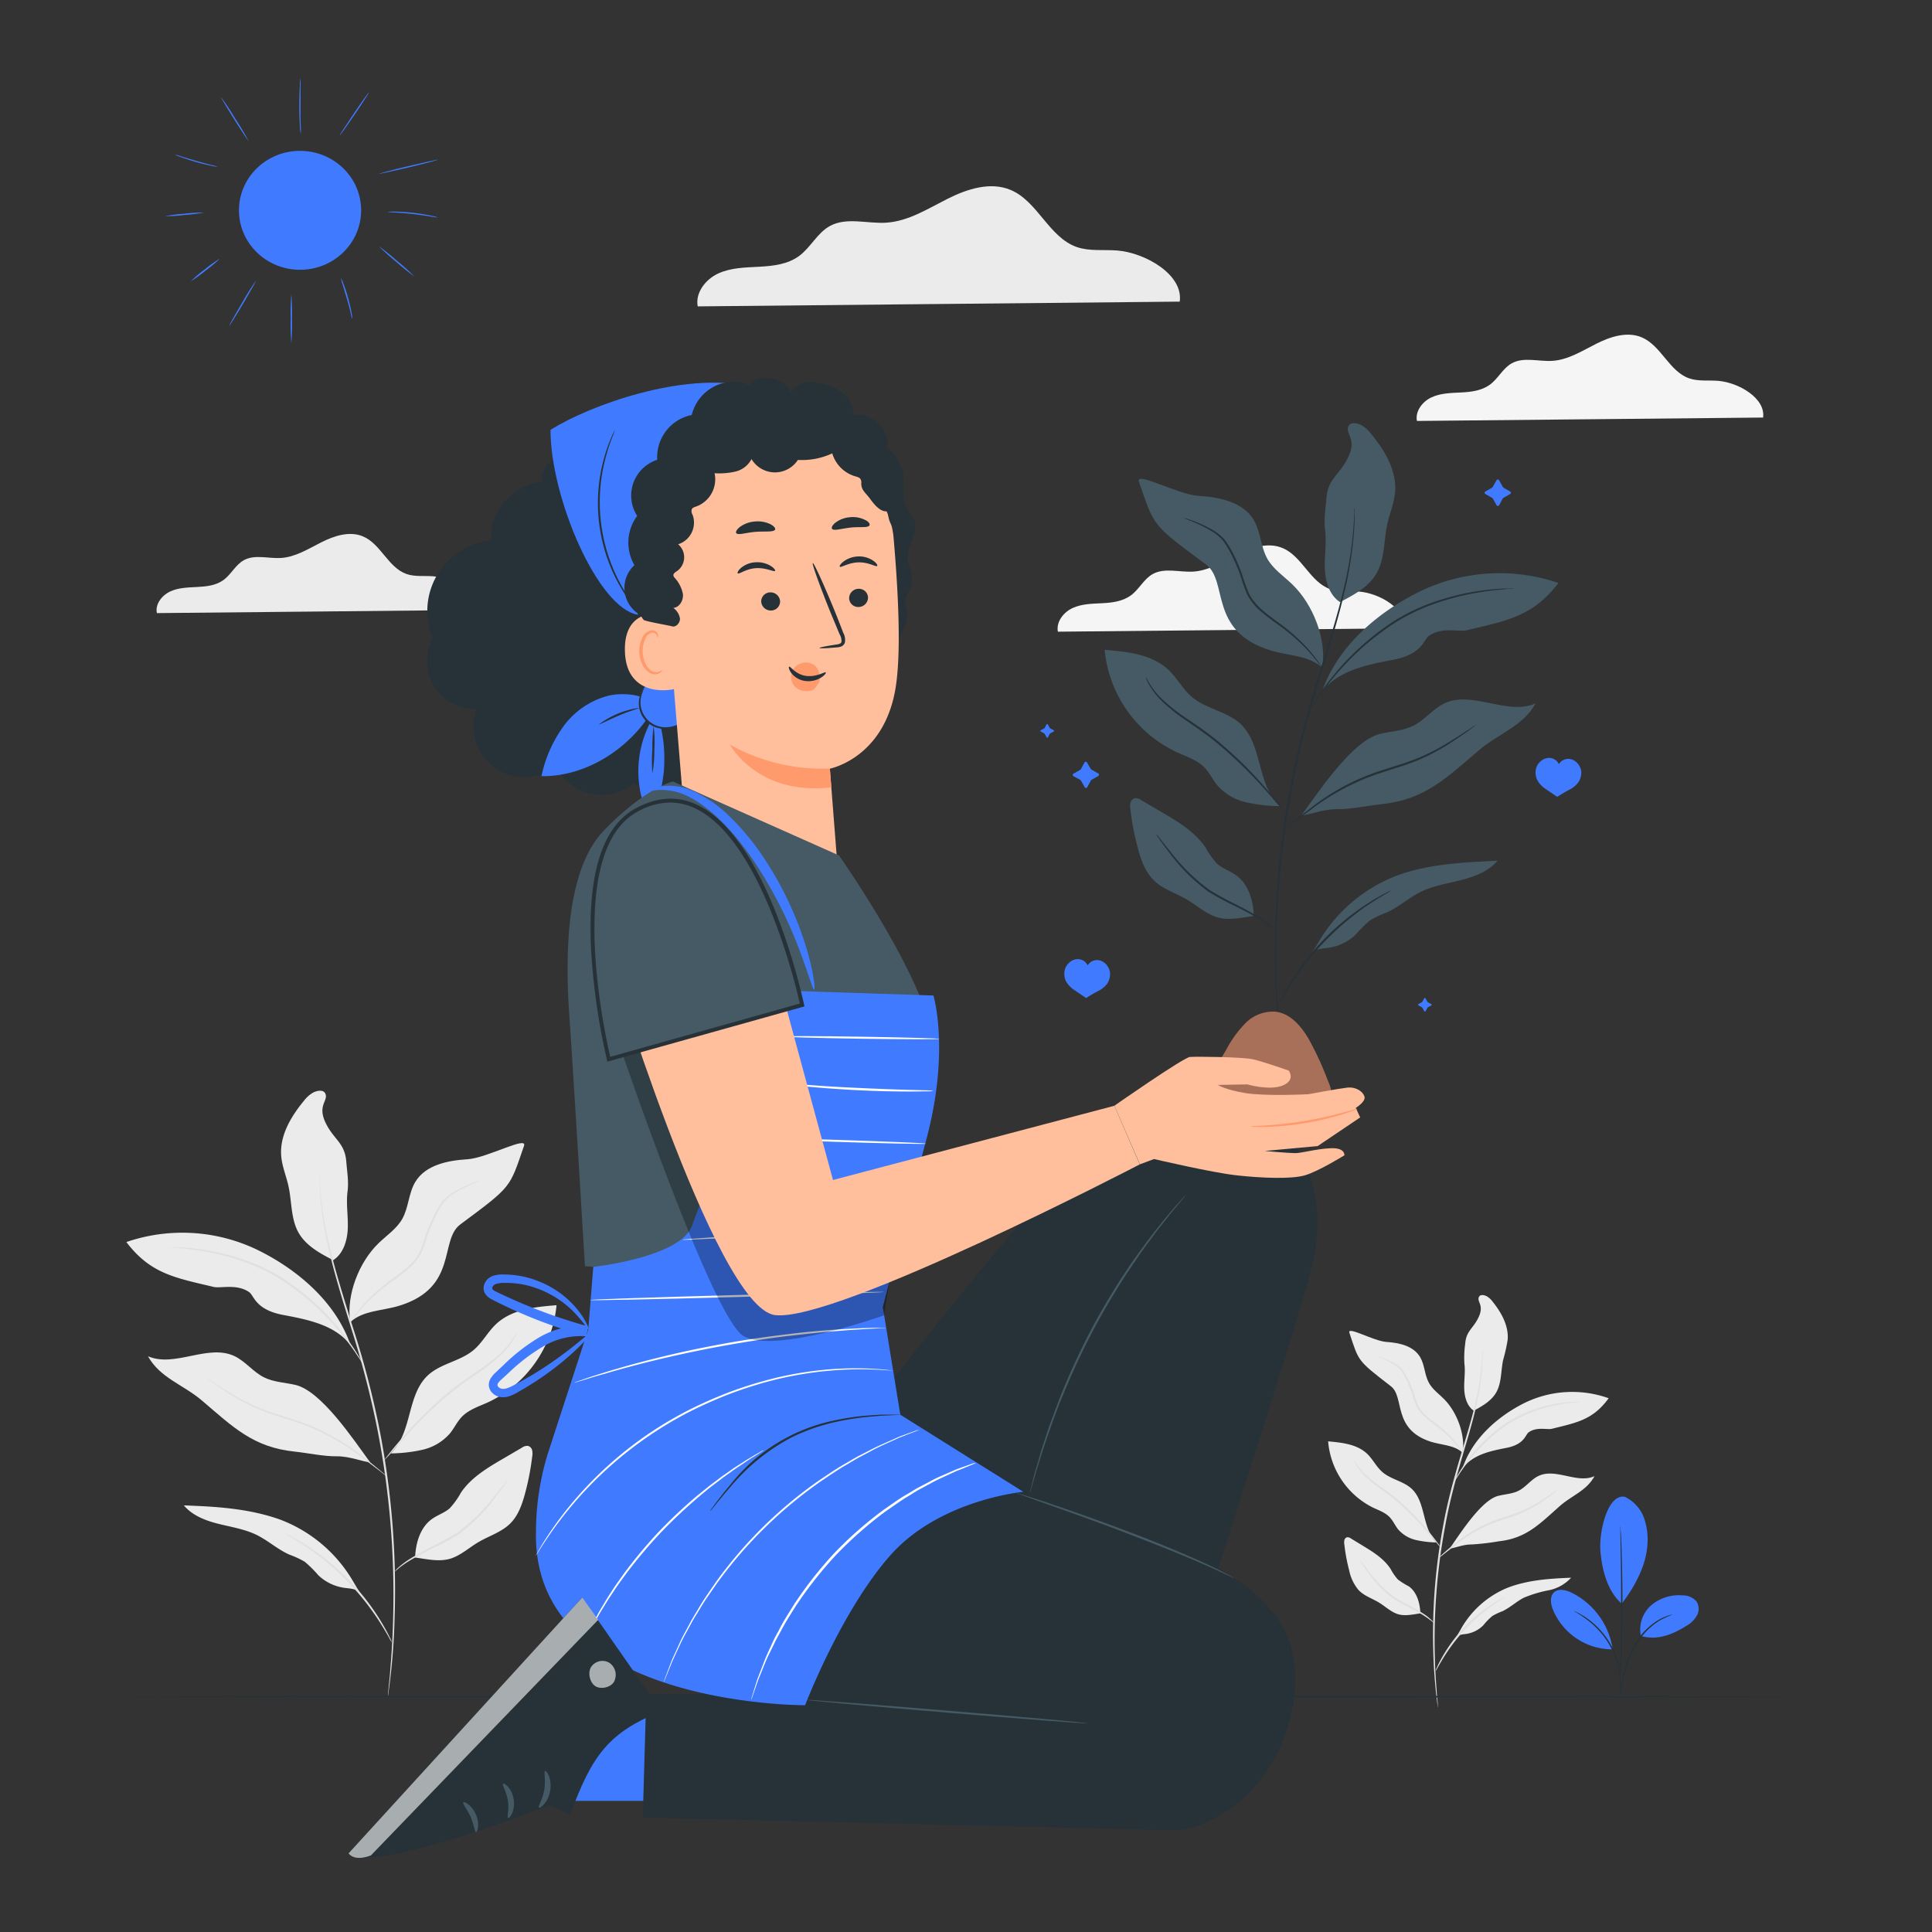 <svg xmlns="http://www.w3.org/2000/svg" viewBox="0 0 500 500"><rect x="0" y="0" width="500" height="500" fill="#333333" stroke="none"/><g id="freepik--background-complete--inject-10"><path d="M122.76,157.86c.62-4.57-5.82-8.33-10.66-8.72-2.31-.18-4.71.17-6.9-.59-4.74-1.66-6.64-7.78-11.26-9.73-3.46-1.46-7.44-.16-10.79,1.53s-6.67,3.81-10.42,4.05c-3.25.21-6.79-1-9.64.59-2.13,1.18-3.24,3.63-5.2,5.08s-4.41,1.71-6.79,1.84-4.84.15-7,1.14-4,3.28-3.5,5.62Z" style="fill:#ebebeb"></path><path d="M456.29,108.06c.68-5-6.34-9.07-11.63-9.5-2.51-.2-5.13.18-7.52-.65-5.16-1.8-7.23-8.48-12.27-10.61-3.77-1.59-8.12-.17-11.77,1.67s-7.27,4.16-11.35,4.42c-3.56.22-7.42-1.09-10.52.64-2.32,1.3-3.53,4-5.67,5.54s-4.81,1.87-7.4,2-5.28.16-7.64,1.24-4.31,3.58-3.82,6.13Z" style="fill:#f5f5f5"></path><path d="M363.37,162.6c.69-5-6.34-9.07-11.62-9.5-2.52-.2-5.14.18-7.52-.65-5.17-1.8-7.24-8.48-12.28-10.61-3.77-1.59-8.11-.17-11.77,1.67s-7.27,4.16-11.35,4.42c-3.56.22-7.41-1.09-10.52.64-2.32,1.3-3.53,4-5.67,5.54s-4.81,1.87-7.4,2-5.27.16-7.63,1.24-4.32,3.58-3.83,6.13Z" style="fill:#f5f5f5"></path><path d="M305.31,78.06c1-6.93-8.83-12.64-16.18-13.23-3.51-.28-7.15.25-10.47-.9-7.2-2.51-10.08-11.81-17.1-14.77-5.25-2.22-11.3-.25-16.39,2.32s-10.12,5.78-15.81,6.15c-4.94.31-10.31-1.52-14.64.89-3.23,1.8-4.92,5.52-7.89,7.71s-6.7,2.6-10.31,2.8-7.34.23-10.63,1.74-6,5-5.32,8.52Z" style="fill:#ebebeb"></path><path d="M86.31,326.08c2.63-1.74,3.6-5.16,3.7-8.31s-.47-6.32-.06-9.45c.33-2.51-.13-5.15-.33-7.68-.39-5-3.32-5.7-5.43-10.22s1-5.65-.07-7.54c-.56-.93-2.11-.61-3.07-.13a8,8,0,0,0-2.4,2.15c-3.39,4.09-6.35,9.1-5.86,14.39.23,2.64,1.31,5.12,1.87,7.7.89,4.05.58,8.49,2.64,12.09,1.93,3.35,5.54,5.3,9,7.09" style="fill:#ebebeb"></path><path d="M90.61,342c-1-6.91,2.3-15.35,7.32-20.22,2.12-2.06,4.71-3.75,6.17-6.32,1.68-3,1.63-6.69,3.39-9.6,2.64-4.36,8.37-5.54,13.46-5.84s15.8-6.28,14.64-3.4c-3.77,10.88-3,10.26-16.45,20.25-5.53,4.1-.47,16.31-15.8,21.05-4.21,1.31-9.39,1.21-12.63,4.2" style="fill:#ebebeb"></path><path d="M93.21,412.31a2.26,2.26,0,0,1,.16.26Z" style="fill:#455a64"></path><path d="M72.64,393.32a37,37,0,0,1,18.78,16l1.79,3c-.76-1.11-2.45-1.19-3.85-1.36a12.18,12.18,0,0,1-7-3.31,30.9,30.9,0,0,0-3.49-3.47,24.29,24.29,0,0,0-4-1.85c-3.05-1.36-5.56-3.7-8.57-5.15s-6.52-2-9.83-2.83-6.7-2.14-8.89-4.76C55.11,389.88,64.2,390.26,72.64,393.32Z" style="fill:#ebebeb"></path><path d="M60.62,350.93c2.86,1.33,4.84,4.08,7.65,5.5,2.54,1.28,5.49,1.36,8.25,2,6.61,1.61,14.8,13.88,19.25,20-1.79-.09-5.34-1.59-8.64-1.54s-7.62-.88-10.9-1.22c-10.75-1.12-15.91-6.35-24.05-13.28C47.29,358.27,41.4,356.59,38.3,351,45.23,354,53.75,347.75,60.62,350.93Z" style="fill:#ebebeb"></path><path d="M90.65,347.93C86.88,337,77,328.52,66.57,323.44a44.72,44.72,0,0,0-33.87-2c6.24,8.21,12.58,9.24,22.62,11.62,1.74.41,6.06-.88,9.2,1.37,1.26.91,1.55,4.54,8.83,5.89s13.24,2.77,17.3,7.64" style="fill:#ebebeb"></path><path d="M82.71,303a1.77,1.77,0,0,1,0,.36c0,.26,0,.61.05,1.05l0,1.7c0,.67.11,1.45.17,2.31A96,96,0,0,0,85.4,323c1.42,6.08,3.64,13.18,6.1,21.07a231.69,231.69,0,0,1,6.74,26,216.09,216.09,0,0,1,3.88,48.65A168.64,168.64,0,0,1,100.4,439a1.33,1.33,0,0,1,0-.35q0-.39.09-1.05c.09-.94.23-2.29.4-4,.27-3.48.72-8.52.85-14.77a222.38,222.38,0,0,0-4-48.54,239.1,239.1,0,0,0-6.68-26c-2.44-7.89-4.64-15-6-21.13a89.61,89.61,0,0,1-2.24-14.64c0-.87-.09-1.65-.12-2.33s0-1.23,0-1.7v-1.05A1.48,1.48,0,0,1,82.71,303Z" style="fill:#e0e0e0"></path><path d="M43.61,322.78l.63,0c.41,0,1,0,1.79,0a56.25,56.25,0,0,1,6.56.64,59.15,59.15,0,0,1,9.51,2.26,48.06,48.06,0,0,1,10.88,5,64.49,64.49,0,0,1,16,14.67,57.41,57.41,0,0,1,3.74,5.43c.41.66.69,1.19.89,1.55a2.47,2.47,0,0,1,.28.56,3.67,3.67,0,0,1-.37-.51c-.23-.34-.54-.85-1-1.49-.85-1.3-2.13-3.15-3.86-5.31a67.11,67.11,0,0,0-16-14.46,49.49,49.49,0,0,0-10.76-5,63.56,63.56,0,0,0-9.42-2.35c-2.73-.46-5-.69-6.51-.8-.77-.07-1.38-.09-1.78-.12A2.49,2.49,0,0,1,43.61,322.78Z" style="fill:#e0e0e0"></path><path d="M124.49,305.5a3,3,0,0,1-.48.21l-1.4.56a32.83,32.83,0,0,0-4.91,2.45,11,11,0,0,0-2.84,2.42,25.4,25.4,0,0,0-2.18,3.74c-.67,1.37-1.31,2.86-1.89,4.42a44.87,44.87,0,0,1-1.74,4.92,14.06,14.06,0,0,1-3.3,4.1c-1.27,1.13-2.6,2.07-3.85,3a52.13,52.13,0,0,0-6.3,5.18,49.49,49.49,0,0,0-3.66,4.1L91,341.76a2.25,2.25,0,0,1-.35.39,1.72,1.72,0,0,1,.27-.45l.85-1.24a41.13,41.13,0,0,1,3.57-4.24,49.3,49.3,0,0,1,6.28-5.31c2.45-1.83,5.35-3.78,7-6.92a49.33,49.33,0,0,0,1.72-4.86,46.2,46.2,0,0,1,1.94-4.47,25.67,25.67,0,0,1,2.27-3.79,11,11,0,0,1,3-2.46,28.89,28.89,0,0,1,5-2.33c.62-.22,1.1-.37,1.43-.47A1.78,1.78,0,0,1,124.49,305.5Z" style="fill:#e0e0e0"></path><path d="M53,356.31a2.83,2.83,0,0,1,.48.27l1.32.85c1.15.74,2.79,1.83,4.87,3.1a53.55,53.55,0,0,0,7.58,3.88c3,1.21,6.39,2.16,9.93,3.34a55.2,55.2,0,0,1,16.68,9.18c1.94,1.49,3.46,2.75,4.51,3.63l1.19,1c.27.24.41.37.39.38a1.93,1.93,0,0,1-.46-.3l-1.25-1c-1.08-.82-2.64-2-4.6-3.48a58.07,58.07,0,0,0-16.63-9c-3.51-1.17-6.94-2.14-9.94-3.39a50.38,50.38,0,0,1-7.6-4c-2.06-1.31-3.67-2.45-4.78-3.25l-1.27-.93A2,2,0,0,1,53,356.31Z" style="fill:#e0e0e0"></path><path d="M101.67,375.53c5-5.32,3.72-14.63,9.06-19.59,3.32-3.09,8.38-3.63,11.85-6.56,2.26-1.91,3.64-4.67,5.8-6.7,4.06-3.83,10.09-4.46,15.65-4.89a31,31,0,0,1-17.76,25.14c-2.36,1.06-4.94,1.88-6.74,3.73-1.25,1.3-2,3-3.15,4.38a13.36,13.36,0,0,1-7,4.15,39.29,39.29,0,0,1-8.24.95" style="fill:#ebebeb"></path><path d="M133.91,344.53a2.74,2.74,0,0,1-.17.47,9.93,9.93,0,0,1-.62,1.27,17.89,17.89,0,0,1-3.18,4.1,43.79,43.79,0,0,1-6,4.82c-2.37,1.65-5,3.42-7.55,5.54a112.77,112.77,0,0,0-12.18,11.87l-3.41,3.88-.93,1a2.19,2.19,0,0,1-.35.35s.08-.16.27-.42l.85-1.11c.76-1,1.87-2.33,3.3-4a98.22,98.22,0,0,1,12.12-12c2.58-2.14,5.23-3.91,7.61-5.54a46.39,46.39,0,0,0,6-4.68,20.2,20.2,0,0,0,3.26-3.94C133.59,345.14,133.85,344.51,133.91,344.53Z" style="fill:#e0e0e0"></path><path d="M107.43,403.12c.15-3.95,1.4-8.1,4.68-10.22,1.41-.92,3.06-1.47,4.31-2.59a20.19,20.19,0,0,0,2.86-4c2.64-3.93,6.87-6.44,10.95-8.82l4.84-2.83a2.31,2.31,0,0,1,1.6-.46,1.55,1.55,0,0,1,1.06,1.15,4.46,4.46,0,0,1,0,1.63,67,67,0,0,1-1.9,9.72c-.75,2.75-1.75,5.56-3.77,7.57-2.26,2.25-5.46,3.2-8.21,4.81-2.33,1.37-4.38,3.26-6.92,4.18-3,1.07-6.41.25-9.52-.18" style="fill:#ebebeb"></path><path d="M131.42,383a8.06,8.06,0,0,1-.82,1.27c-.56.79-1.38,1.94-2.44,3.31a43.85,43.85,0,0,1-9.59,9.61A69.28,69.28,0,0,1,112,400.7c-2,1-3.88,2-5.37,2.84a25.88,25.88,0,0,0-3.39,2.28,14.18,14.18,0,0,1-1.17.95s.07-.12.25-.31a7.08,7.08,0,0,1,.79-.8,22.74,22.74,0,0,1,3.33-2.44c1.47-.92,3.3-1.9,5.34-3a72.92,72.92,0,0,0,6.52-3.57,48.27,48.27,0,0,0,9.6-9.39c1-1.3,1.89-2.38,2.56-3.21A8.17,8.17,0,0,1,131.42,383Z" style="fill:#e0e0e0"></path><path d="M73.69,396.84a10,10,0,0,1,1.44.67c.91.45,2.2,1.17,3.75,2.13a61,61,0,0,1,5.25,3.69,61.87,61.87,0,0,1,11,11.18,59.52,59.52,0,0,1,3.59,5.31c.94,1.57,1.64,2.87,2.07,3.79a7.92,7.92,0,0,1,.64,1.45,9.28,9.28,0,0,1-.81-1.35c-.49-.9-1.24-2.16-2.21-3.7s-2.2-3.31-3.66-5.21a74.15,74.15,0,0,0-5.13-5.87,72.3,72.3,0,0,0-5.78-5.23c-1.88-1.49-3.63-2.76-5.15-3.75s-2.77-1.76-3.65-2.27A9,9,0,0,1,73.69,396.84Z" style="fill:#e0e0e0"></path><path d="M381.36,365.05c-1.72-1.19-2.35-3.52-2.42-5.67s.32-4.31.05-6.44a26.21,26.21,0,0,1,.21-5.23c.25-3.38,2.16-3.89,3.54-7s-.68-3.85.05-5.14c.36-.64,1.37-.42,2-.09a5.28,5.28,0,0,1,1.56,1.46c2.22,2.79,4.14,6.2,3.83,9.81A44.78,44.78,0,0,1,389,352c-.58,2.77-.37,5.79-1.72,8.25-1.25,2.28-3.61,3.61-5.85,4.82" style="fill:#ebebeb"></path><path d="M378.55,375.91c.69-4.7-1.5-10.46-4.77-13.77-1.38-1.41-3.07-2.56-4-4.31-1.1-2-1.06-4.56-2.21-6.54-1.72-3-5.46-3.78-8.78-4s-10.3-4.28-9.55-2.32c2.46,7.41,1.93,7,10.73,13.8,3.61,2.79.3,11.11,10.3,14.34,2.75.89,6.13.83,8.24,2.86" style="fill:#ebebeb"></path><path d="M376.86,423.8a1.62,1.62,0,0,0-.1.18Z" style="fill:#455a64"></path><path d="M390.28,410.86A24.46,24.46,0,0,0,378,421.74l-1.17,2.06c.5-.75,1.6-.81,2.51-.93a7.8,7.8,0,0,0,4.54-2.25,18.87,18.87,0,0,1,2.28-2.36A15.32,15.32,0,0,1,388.8,417c2-.93,3.63-2.53,5.59-3.52a32,32,0,0,1,6.41-1.92,10.63,10.63,0,0,0,5.8-3.25C401.71,408.52,395.78,408.78,390.28,410.86Z" style="fill:#ebebeb"></path><path d="M398.11,382c-1.86.9-3.15,2.78-5,3.75-1.65.87-3.57.92-5.37,1.38-4.32,1.09-9.66,9.45-12.56,13.63,1.17-.06,3.49-1.08,5.64-1.05a63.29,63.29,0,0,0,7.1-.83c7-.76,10.38-4.33,15.68-9.05,3.2-2.83,7-4,9.06-7.81C408.15,384.08,402.59,379.81,398.11,382Z" style="fill:#ebebeb"></path><path d="M378.53,379.93c2.46-7.48,8.9-13.22,15.7-16.69a28.08,28.08,0,0,1,22.09-1.38c-4.07,5.6-8.21,6.3-14.75,7.92-1.13.28-3.95-.6-6,.94-.82.61-1,3.09-5.76,4s-8.64,1.9-11.28,5.21" style="fill:#ebebeb"></path><path d="M383.71,349.34a1.1,1.1,0,0,1,0,.24c0,.2,0,.43,0,.72,0,.62,0,1.55-.06,2.74a62.84,62.84,0,0,1-1.43,10c-1.7,8.37-6,19.41-8.26,32.18a159.86,159.86,0,0,0-2.64,33c.08,4.25.37,7.68.53,10,.1,1.15.19,2.06.24,2.73,0,.28,0,.52.05.71a.73.73,0,0,1,0,.24s0-.08-.05-.23-.06-.43-.1-.71c-.08-.66-.2-1.57-.34-2.72-.23-2.37-.57-5.8-.7-10.06a153,153,0,0,1,2.5-33.14c2.3-12.83,6.63-23.85,8.41-32.15a70.46,70.46,0,0,0,1.59-9.92c.1-1.19.14-2.11.16-2.73,0-.29,0-.52,0-.72A.75.75,0,0,1,383.71,349.34Z" style="fill:#e0e0e0"></path><path d="M409.2,362.8a11,11,0,0,1-1.59.17,42.79,42.79,0,0,0-4.29.58,36,36,0,0,0-13.2,5.11,45.1,45.1,0,0,0-10.3,9.79c-1.11,1.45-1.94,2.68-2.49,3.55a9.94,9.94,0,0,1-.9,1.32,1.32,1.32,0,0,1,.17-.38c.12-.24.29-.61.55-1.05a39.43,39.43,0,0,1,2.37-3.66,42.55,42.55,0,0,1,10.31-10,36.13,36.13,0,0,1,17.77-5.47c.52,0,.92,0,1.19,0A1.2,1.2,0,0,1,409.2,362.8Z" style="fill:#e0e0e0"></path><path d="M356.46,351a5.27,5.27,0,0,1,1.31.38,17.16,17.16,0,0,1,3.35,1.6,7.25,7.25,0,0,1,2,1.72,19.12,19.12,0,0,1,1.46,2.58,30.73,30.73,0,0,1,1.25,3,32.9,32.9,0,0,0,1.11,3.26c1,2.1,2.89,3.45,4.51,4.71a33.07,33.07,0,0,1,4.11,3.65,25.81,25.81,0,0,1,2.3,2.91,6.75,6.75,0,0,1,.7,1.16c-.09.07-1.13-1.58-3.27-3.81a34.37,34.37,0,0,0-4.14-3.53c-1.61-1.23-3.59-2.61-4.68-4.86a28.23,28.23,0,0,1-1.12-3.32c-.37-1.05-.78-2-1.21-3a18.76,18.76,0,0,0-1.38-2.53,6.88,6.88,0,0,0-1.81-1.66,22.44,22.44,0,0,0-3.22-1.73A9.38,9.38,0,0,1,356.46,351Z" style="fill:#e0e0e0"></path><path d="M403.08,385.64a7.52,7.52,0,0,1-1.08.9c-.71.55-1.76,1.33-3.1,2.23a32.2,32.2,0,0,1-5,2.76c-2,.86-4.22,1.53-6.52,2.33a38,38,0,0,0-10.83,6.1l-3,2.34a7.78,7.78,0,0,1-1.13.82,7,7,0,0,1,1-1c.67-.6,1.65-1.46,2.9-2.48a35.41,35.41,0,0,1,10.88-6.3c2.33-.81,4.57-1.46,6.51-2.28a33.9,33.9,0,0,0,4.95-2.63c1.36-.85,2.43-1.59,3.18-2.08A7,7,0,0,1,403.08,385.64Z" style="fill:#e0e0e0"></path><path d="M371.34,398.74c-3.24-3.62-2.42-10-5.9-13.35-2.17-2.1-5.47-2.47-7.73-4.47-1.48-1.3-2.38-3.18-3.78-4.57-2.65-2.6-6.58-3-10.21-3.33a21.09,21.09,0,0,0,11.58,17.13c1.54.73,3.22,1.28,4.39,2.55.82.88,1.32,2,2.06,3a8.69,8.69,0,0,0,4.59,2.83,25.53,25.53,0,0,0,5.38.65" style="fill:#ebebeb"></path><path d="M350.32,377.62a16.61,16.61,0,0,0,2.78,3.73,30.92,30.92,0,0,0,3.94,3.19c1.56,1.11,3.31,2.33,5,3.79a64.22,64.22,0,0,1,7.89,8.23c.92,1.13,1.63,2.07,2.11,2.72a7.1,7.1,0,0,1,.71,1.06,5.56,5.56,0,0,1-.86-.93l-2.24-2.62a78.31,78.31,0,0,0-7.95-8.06c-1.67-1.45-3.39-2.66-4.94-3.8a28.47,28.47,0,0,1-3.93-3.32,12.44,12.44,0,0,1-2-2.81,8,8,0,0,1-.38-.86A1.24,1.24,0,0,1,350.32,377.62Z" style="fill:#e0e0e0"></path><path d="M367.59,417.54c-.1-2.69-.91-5.52-3-7a20.73,20.73,0,0,1-2.81-1.76,13.52,13.52,0,0,1-1.87-2.7c-1.72-2.67-4.48-4.39-7.14-6l-3.16-1.93a1.5,1.5,0,0,0-1-.31,1,1,0,0,0-.69.78,3,3,0,0,0,0,1.12,46.08,46.08,0,0,0,1.23,6.61,11.46,11.46,0,0,0,2.46,5.17c1.47,1.53,3.56,2.17,5.35,3.27,1.52.94,2.86,2.23,4.52,2.85,1.92.73,4.18.17,6.21-.12" style="fill:#ebebeb"></path><path d="M351.94,403.8a29.17,29.17,0,0,1,2.34,2.9,33,33,0,0,0,6.23,6.36,46.83,46.83,0,0,0,4.26,2.45c1.34.73,2.54,1.41,3.51,2.05a13.21,13.21,0,0,1,2.16,1.69,3.08,3.08,0,0,1,.65.77,27.83,27.83,0,0,0-3-2.15c-1-.59-2.18-1.23-3.54-1.93a40.24,40.24,0,0,1-4.33-2.46,28.89,28.89,0,0,1-6.22-6.56c-.68-.93-1.2-1.71-1.55-2.25A3.7,3.7,0,0,1,351.94,403.8Z" style="fill:#e0e0e0"></path><path d="M389.59,413.26c0,.08-1.27.81-3.26,2.19a46.13,46.13,0,0,0-7.11,6.17,47.34,47.34,0,0,0-5.71,7.5c-1.26,2.06-1.93,3.41-2,3.37a4.5,4.5,0,0,1,.38-1c.27-.63.72-1.51,1.31-2.57a40.21,40.21,0,0,1,5.65-7.67,39.12,39.12,0,0,1,7.29-6.11,28.83,28.83,0,0,1,2.49-1.46A4.05,4.05,0,0,1,389.59,413.26Z" style="fill:#e0e0e0"></path></g><g id="freepik--Floor--inject-10"><path d="M469.09,439.1c0,.14-98.1.26-219.08.26s-219.1-.12-219.1-.26,98.08-.26,219.1-.26S469.09,439,469.09,439.1Z" style="fill:#263238"></path></g><g id="freepik--Plant--inject-10"><path d="M420.49,387.37a9.79,9.79,0,0,1,5.07,5.74,17.15,17.15,0,0,1,.67,7.77c-.57,5-3.44,10.13-6.52,14.16-4.25-3.7-5.22-10.17-5.51-13.48-.46-5.23,1.89-15,6.29-14.19" style="fill:#407BFF"></path><path d="M424.65,423.37a8.34,8.34,0,0,1,2.69-7.93,11.1,11.1,0,0,1,8.17-2.55,4.65,4.65,0,0,1,3.58,1.61,3.58,3.58,0,0,1,.06,3.61,7.22,7.22,0,0,1-2.68,2.64c-3.68,2.31-7.66,3.87-11.82,2.62" style="fill:#407BFF"></path><path d="M419.2,438.83a5.19,5.19,0,0,1,.15-1c.13-.73.31-1.67.51-2.8a29.28,29.28,0,0,1,2.9-8.95,17.76,17.76,0,0,1,6.42-6.82,12.3,12.3,0,0,1,2.61-1.16,6.34,6.34,0,0,1,.76-.19.76.76,0,0,1,.27,0,18.74,18.74,0,0,0-3.51,1.61,18.46,18.46,0,0,0-6.23,6.78,31.1,31.1,0,0,0-3,8.82c-.26,1.17-.47,2.12-.63,2.78A5.62,5.62,0,0,1,419.2,438.83Z" style="fill:#263238"></path><path d="M419.36,394.94a2.43,2.43,0,0,1,.05.46c0,.33,0,.76.08,1.3.06,1.13.13,2.76.19,4.78.13,4,.23,9.63.21,15.8s-.18,11.75-.35,15.79c-.08,2-.16,3.66-.23,4.78,0,.54-.06,1-.09,1.3a2.43,2.43,0,0,1-.05.46,1.7,1.7,0,0,1,0-.46c0-.34,0-.77,0-1.3,0-1.18.07-2.8.11-4.79.1-4,.21-9.62.24-15.79s0-11.74-.1-15.78c0-2-.06-3.61-.07-4.79,0-.53,0-1,0-1.3A2.35,2.35,0,0,1,419.36,394.94Z" style="fill:#263238"></path><path d="M417.3,426.44a19.53,19.53,0,0,0-10.65-14.29c-1.42-.68-3.27-1.12-4.44-.07s-.91,3-.34,4.43a16.66,16.66,0,0,0,15.33,10.34" style="fill:#407BFF"></path><path d="M407.34,416.93a5.33,5.33,0,0,1,.9.4,9.62,9.62,0,0,1,1,.54c.38.24.84.47,1.29.81A18.11,18.11,0,0,1,412,419.8a20.15,20.15,0,0,1,1.57,1.43,21.57,21.57,0,0,1,3,3.86,21.05,21.05,0,0,1,2,4.46,18.86,18.86,0,0,1,.5,2.08,16.77,16.77,0,0,1,.25,1.84,14.21,14.21,0,0,1,.07,1.53,10.11,10.11,0,0,1,0,1.15,6.19,6.19,0,0,1-.11,1c-.08,0,.06-1.41-.19-3.64a17.12,17.12,0,0,0-.29-1.8c-.12-.65-.32-1.33-.52-2a20.73,20.73,0,0,0-4.9-8.18c-.52-.52-1-1-1.53-1.44a18,18,0,0,0-1.44-1.13C408.58,417.59,407.3,417,407.34,416.93Z" style="fill:#263238"></path></g><g id="freepik--Hearts--inject-10"><path d="M287.28,251.89a3.65,3.65,0,0,0-.81-2.06,3.5,3.5,0,0,0-1.76-1.25,2.86,2.86,0,0,0-3.23,1.26,2.72,2.72,0,0,0-.78-1,2.9,2.9,0,0,0-2.2-.59,3.56,3.56,0,0,0-1.91,1,3.72,3.72,0,0,0-1.07,1.93,4.55,4.55,0,0,0,.37,2.79,6.47,6.47,0,0,0,2.05,2.18c1.36.95,3.16,2.14,3.16,2.14s1.66-1.08,3.14-1.84a6.27,6.27,0,0,0,2.31-1.9A4.45,4.45,0,0,0,287.28,251.89Z" style="fill:#407BFF"></path><path d="M409.24,199.81a3.69,3.69,0,0,0-.81-2.05,3.49,3.49,0,0,0-1.77-1.25,2.85,2.85,0,0,0-3.22,1.25,3,3,0,0,0-.79-1,2.87,2.87,0,0,0-2.19-.58,3.53,3.53,0,0,0-1.91,1,3.58,3.58,0,0,0-1.07,1.93,4.44,4.44,0,0,0,.37,2.78,6.26,6.26,0,0,0,2,2.18c1.37.95,3.17,2.15,3.17,2.15s1.66-1.08,3.13-1.85a6.26,6.26,0,0,0,2.31-1.89A4.47,4.47,0,0,0,409.24,199.81Z" style="fill:#407BFF"></path></g><g id="freepik--Stars--inject-10"><path d="M389.06,126.2l1.76,1a.37.37,0,0,1,0,.65l-1.75,1a.29.29,0,0,0-.15.14l-.95,1.76a.37.37,0,0,1-.65,0l-1-1.75a.36.36,0,0,0-.15-.15l-1.76-1a.37.37,0,0,1,0-.65l1.75-1a.4.4,0,0,0,.14-.15l1-1.76a.37.37,0,0,1,.65,0l1,1.75A.4.4,0,0,0,389.06,126.2Z" style="fill:#407BFF"></path><path d="M282.48,199.17l1.75,1a.38.38,0,0,1,0,.66l-1.75,1a.34.34,0,0,0-.15.14l-.95,1.76a.37.37,0,0,1-.65,0l-1-1.75a.31.31,0,0,0-.15-.15l-1.76-.95a.37.37,0,0,1,0-.65l1.75-1a.54.54,0,0,0,.15-.15l.95-1.76a.37.37,0,0,1,.65,0l1,1.75A.29.29,0,0,0,282.48,199.17Z" style="fill:#407BFF"></path><path d="M271.76,188.48l.92.5a.19.19,0,0,1,0,.34l-.91.5a.2.2,0,0,0-.08.08l-.49.91a.19.19,0,0,1-.34,0l-.51-.91a.12.12,0,0,0-.07-.07l-.92-.5a.2.2,0,0,1,0-.34l.91-.5a.3.3,0,0,0,.08-.08l.49-.92a.2.2,0,0,1,.34,0l.51.91A.14.14,0,0,0,271.76,188.48Z" style="fill:#407BFF"></path><path d="M369.5,259.36l.92.5a.2.2,0,0,1,0,.34l-.91.5a.2.2,0,0,0-.08.08l-.49.91a.19.19,0,0,1-.34,0l-.51-.92a.19.19,0,0,0-.08-.07l-.91-.5a.19.19,0,0,1,0-.34l.91-.5a.18.18,0,0,0,.07-.08l.5-.91a.19.19,0,0,1,.34,0l.5.91A.2.2,0,0,0,369.5,259.36Z" style="fill:#407BFF"></path></g><g id="freepik--Sun--inject-10"><ellipse cx="77.65" cy="54.43" rx="15.81" ry="15.39" style="fill:#407BFF"></ellipse><path d="M75.4,88.84a57.68,57.68,0,0,1-.17-6.35,57.53,57.53,0,0,1,.17-6.35,62.52,62.52,0,0,1,.16,6.35A62.68,62.68,0,0,1,75.4,88.84Z" style="fill:#407BFF"></path><path d="M66.29,72.57c.08,0-1.41,2.69-3.32,5.92s-3.53,5.8-3.61,5.76,1.41-2.7,3.32-5.93A67.5,67.5,0,0,1,66.29,72.57Z" style="fill:#407BFF"></path><path d="M56.94,66.9A35.46,35.46,0,0,1,53.25,70a34.25,34.25,0,0,1-3.9,2.81A34.2,34.2,0,0,1,53,69.71,35.83,35.83,0,0,1,56.94,66.9Z" style="fill:#407BFF"></path><path d="M91.17,82.58A8.48,8.48,0,0,1,90.75,81c-.23-1-.55-2.3-1-3.76s-.82-2.78-1.12-3.73A8.26,8.26,0,0,1,88.24,72a7.3,7.3,0,0,1,.66,1.48c.36.93.81,2.24,1.22,3.71S90.81,80,91,81A7.33,7.33,0,0,1,91.17,82.58Z" style="fill:#407BFF"></path><path d="M107.2,71.51a55.67,55.67,0,0,1-4.67-3.76,57,57,0,0,1-4.46-4,54.24,54.24,0,0,1,4.68,3.76A53.43,53.43,0,0,1,107.2,71.51Z" style="fill:#407BFF"></path><path d="M113.34,56.29a12,12,0,0,1-1.91-.26c-1.17-.19-2.79-.44-4.58-.64s-3.44-.32-4.62-.39a12.35,12.35,0,0,1-1.92-.16,10.54,10.54,0,0,1,1.93-.07c1.19,0,2.84.1,4.64.3s3.43.48,4.6.73A10.24,10.24,0,0,1,113.34,56.29Z" style="fill:#407BFF"></path><path d="M113.36,41.33c0,.09-3.4,1-7.64,2S98,45.06,98,45s3.4-1,7.65-2S113.34,41.24,113.36,41.33Z" style="fill:#407BFF"></path><path d="M95.5,23.89c.07.05-1.56,2.6-3.66,5.68s-3.86,5.55-3.93,5.5,1.56-2.59,3.65-5.68S95.42,23.85,95.5,23.89Z" style="fill:#407BFF"></path><path d="M77.77,20.25a14.21,14.21,0,0,1,0,2.11c0,1.31,0,3.11,0,5.09s0,3.79.06,5.09a14.13,14.13,0,0,1,0,2.11,11,11,0,0,1-.22-2.1c-.08-1.3-.15-3.1-.15-5.1s.06-3.79.14-5.09A13.13,13.13,0,0,1,77.77,20.25Z" style="fill:#407BFF"></path><path d="M64.35,36.53c-.08,0-1.75-2.47-3.72-5.62s-3.51-5.73-3.44-5.78a66.79,66.79,0,0,1,3.72,5.61A66.83,66.83,0,0,1,64.35,36.53Z" style="fill:#407BFF"></path><path d="M56.33,43.16a8.35,8.35,0,0,1-1.68-.26c-1-.21-2.44-.55-4-1s-2.91-.9-3.89-1.27A7.27,7.27,0,0,1,45.23,40a11.06,11.06,0,0,1,1.63.46c1,.31,2.37.73,3.91,1.17s2.92.81,3.93,1.08A8.8,8.8,0,0,1,56.33,43.16Z" style="fill:#407BFF"></path><path d="M52.82,55a40,40,0,0,1-5,.63,38.9,38.9,0,0,1-5.08.32,39.14,39.14,0,0,1,5-.64A39.83,39.83,0,0,1,52.82,55Z" style="fill:#407BFF"></path></g><g id="freepik--Character--inject-10"><path d="M190.61,188.17l-44.39-69.59a5.44,5.44,0,0,0-5.91,6.2c-7.43.36-13.79,7.68-13.1,15.09A18.34,18.34,0,0,0,112,165.19a12.4,12.4,0,0,0,11.34,18.29,13.18,13.18,0,0,0,20.48,14.9,13.3,13.3,0,0,0,20.32,4.29,10.93,10.93,0,0,0,14-.85c1.3-1.3,2.28-3,3.87-3.89s3.37-1,5-1.7A6.89,6.89,0,0,0,190.61,188.17Z" style="fill:#263238"></path><path d="M178.57,181.83a6.57,6.57,0,1,1-6.57-6.57A6.57,6.57,0,0,1,178.57,181.83Z" style="fill:#407BFF"></path><path d="M169.64,184.66a27.45,27.45,0,0,0-.86,28.51,68.84,68.84,0,0,0,3-13.32c.4-4.55.09-11.22-2.16-15.19" style="fill:#407BFF"></path><path d="M155.35,146.22a11.09,11.09,0,0,1,.49-14.21c-2.12-2.48-1.53-6.43.44-9s5-4.14,7.88-5.61c1.36-7.5,22.27-19,29.74-17.45.33-3.23,9.33-2.9,10.7,1.54h0A6.38,6.38,0,0,1,211.07,99c11,1.7,9.69,8.57,9.69,8.57s3.35-1.34,6.8,2.44c3.18,3.47,1.91,5.75,1.91,5.75a10.72,10.72,0,0,1,4.38,7.77c.2,2.6-.53,5.39.65,7.71.59,1.17,1.62,2.09,2.09,3.31,1.36,3.53-2.47,7.32-1.61,11,.18.75.55,1.44.78,2.18a6.6,6.6,0,0,1-.24,4.63c-.49,1.12-1.31,2.15-1.33,3.37a10.72,10.72,0,0,0,.63,2.69c.53,2.2-3.95,10.91-5.82,12.18l-57.19,2.53a10.7,10.7,0,0,1-8.6-8.92,3.79,3.79,0,0,0-.61-2.08,4.43,4.43,0,0,0-1.59-1c-3.76-1.85-4.38-6.89-4.14-11.07a4.9,4.9,0,0,0-.09-1.75A6.24,6.24,0,0,0,155.35,146.22Z" style="fill:#263238"></path><path d="M171.75,145.72c-.53-10.12,5.41-22,15.3-27.28,6.23-3.34,11.17-3.54,14.49-4a23.13,23.13,0,0,1,13.59,2.35c3.18.63,15.11,10.81,16.12,22.27,1.11,12.73,2,28.32.69,37.87-2.57,19.21-17.17,22-17.17,22s2.48,31.69,2.48,31.69l-39.7-14Z" style="fill:#ffbf9d"></path><path d="M204.71,175a3.8,3.8,0,0,1,1.11-2.41,3.83,3.83,0,0,1,4.62-.63c1.48.86,1.79,2.49,1.67,4.36h0c-.7,1.15-1.2,2.27-2.52,2.49-.21,0-.42.06-.63.07a4.23,4.23,0,0,1-2.9-.89A3.73,3.73,0,0,1,204.71,175Z" style="fill:#ff9a6c"></path><path d="M224.64,154.54a2.45,2.45,0,0,1-2.3,2.54,2.35,2.35,0,0,1-2.58-2.15,2.45,2.45,0,0,1,2.3-2.54A2.35,2.35,0,0,1,224.64,154.54Z" style="fill:#263238"></path><path d="M227,146.47c-.29.32-2.19-1-4.83-.93s-4.54,1.44-4.83,1.12c-.15-.14.15-.73,1-1.36a6.76,6.76,0,0,1,3.86-1.3,6.48,6.48,0,0,1,3.85,1.15C226.89,145.75,227.18,146.32,227,146.47Z" style="fill:#263238"></path><path d="M212.09,167.7c0-.15,1.62-.48,4.27-.88.68-.09,1.31-.24,1.41-.7a3.4,3.4,0,0,0-.5-2c-.67-1.61-1.37-3.31-2.12-5.08-2.94-7.25-5.09-13.21-4.8-13.32s2.92,5.66,5.87,12.9q1.07,2.67,2,5.12a3.84,3.84,0,0,1,.42,2.63,1.72,1.72,0,0,1-1.09,1,4.76,4.76,0,0,1-1.14.18C213.77,167.79,212.11,167.85,212.09,167.7Z" style="fill:#263238"></path><path d="M214.77,198.89a48.92,48.92,0,0,1-25.88-6.2S196,206,215.15,203.75Z" style="fill:#ff9a6c"></path><path d="M225,136c-.43.66-2.46.28-4.82.53s-4.3.92-4.83.36c-.24-.28,0-.92.81-1.59a7.16,7.16,0,0,1,3.79-1.44,7.05,7.05,0,0,1,4,.73C224.88,135.05,225.22,135.63,225,136Z" style="fill:#263238"></path><path d="M197,155.66A2.47,2.47,0,0,0,199.5,158a2.35,2.35,0,0,0,2.39-2.36,2.46,2.46,0,0,0-2.51-2.33A2.35,2.35,0,0,0,197,155.66Z" style="fill:#263238"></path><path d="M190.93,148.39c.33.3,2.1-1.19,4.73-1.35s4.65,1.05,4.92.7c.13-.15-.21-.7-1.09-1.27a6.81,6.81,0,0,0-4-.95,6.41,6.41,0,0,0-3.74,1.47C191,147.66,190.77,148.25,190.93,148.39Z" style="fill:#263238"></path><path d="M190.57,138c.55.57,2.55-.18,5-.36s4.54.12,5-.54c.19-.31-.17-.89-1.11-1.4a7.57,7.57,0,0,0-4.13-.73,7.43,7.43,0,0,0-3.91,1.45C190.56,137.13,190.32,137.76,190.57,138Z" style="fill:#263238"></path><path d="M175.27,163.78c0-1.43-1.77-4.74-3.18-4.93-3.77-.49-10.54,0-10.37,9.52.24,13,13.29,10.12,13.3,9.74S175.4,168.7,175.27,163.78Z" style="fill:#ffbf9d"></path><path d="M171.34,173.41c-.06,0-.22.17-.61.35a2.21,2.21,0,0,1-1.69.06c-1.39-.48-2.59-2.64-2.7-5a7.63,7.63,0,0,1,.58-3.27,2.61,2.61,0,0,1,1.68-1.77,1.14,1.14,0,0,1,1.35.59c.18.37.11.63.18.65s.27-.22.16-.76a1.45,1.45,0,0,0-.53-.81,1.71,1.71,0,0,0-1.26-.31,3.19,3.19,0,0,0-2.34,2.07,7.58,7.58,0,0,0-.72,3.65c.13,2.62,1.52,5.06,3.41,5.57a2.46,2.46,0,0,0,2.07-.38C171.32,173.73,171.39,173.44,171.34,173.41Z" style="fill:#ff9a6c"></path><path d="M234.14,139.13c-2.67-1.58-4.41-3.78-4.32-6.89-1.74.56-3.57-1.64-4.63-3.13s-2.32-2.22-2.29-4a2,2,0,0,0-.16-1.06c-.27-.49-.9-.64-1.44-.79a8.75,8.75,0,0,1-5.91-5.93,18.59,18.59,0,0,1-8.9,1.7,7.07,7.07,0,0,1-12-.22,6.35,6.35,0,0,1-4.16,3.23,18.8,18.8,0,0,1-5.4.43,7.49,7.49,0,0,1-4.72,8.6c-.46.15-1,.31-1.19.75a1.86,1.86,0,0,0,.24,1.45,5.89,5.89,0,0,1-3.76,7.59,4.39,4.39,0,0,1-.22,6.89c-.47.3-1.08.66-1,1.21a1.24,1.24,0,0,0,.3.55,8.56,8.56,0,0,1,2.16,4.25c.16,1.61-.88,3.45-2.49,3.56a4.2,4.2,0,0,1,1.73,2.81c0,1.14-1.07,2.32-2.14,1.94-.46-.16-7-1.28-7.28-1.66-3.82-4.92.69-10.57.9-16.79a40.31,40.31,0,0,1,5.19-17.76,29.51,29.51,0,0,1,4.48-6.41,39.75,39.75,0,0,1,7-5.46c3.25-2.13,6.59-4.26,10.34-5.25,7-1.84,14.38.54,21,3.41a30.27,30.27,0,0,1,7.19,4,27.73,27.73,0,0,1,6.17,7.64A34.58,34.58,0,0,1,234,137" style="fill:#263238"></path><path d="M204.22,172.54c.32-.21,1.61,2,4.37,2.38s4.92-1.18,5.12-.89c.11.12-.26.73-1.22,1.33a6.23,6.23,0,0,1-4.2.86,5.41,5.41,0,0,1-3.52-2.07C204.15,173.3,204.07,172.62,204.22,172.54Z" style="fill:#263238"></path><path d="M142.47,111.24c0,17.59,12.28,46.2,22.62,47.86l-.1-.75c-.48-11.16-.92-22.63,2.72-33.19,4.08-11.82,14.67-20.38,26.19-25.23-17.3-3.74-41.25,4.94-51.43,11.31" style="fill:#407BFF"></path><path d="M187.33,99.1a11.26,11.26,0,0,0-8.31,8.3A11.13,11.13,0,0,0,170.09,119a9.71,9.71,0,0,0-5.19,14.51,11.6,11.6,0,0,0-.71,12.75A8,8,0,0,0,165.47,159l4.57.06-.16-18.94L173.12,129,180,116.9l7.08-6.47L198.41,103A11.27,11.27,0,0,0,187.33,99.1Z" style="fill:#263238"></path><path d="M169.46,182.82c-1.21-2.61-7.2-3.85-11.88-2.8a20.84,20.84,0,0,0-11.68,7.85,33.76,33.76,0,0,0-5.77,13c11.85.2,23.71-7.66,29.33-18.09" style="fill:#407BFF"></path><path d="M175.15,187.72s-.18.17-.59.37a5.88,5.88,0,0,1-1.87.48,6.6,6.6,0,0,1-7.12-8.33,5.53,5.53,0,0,1,.76-1.77c.25-.37.43-.55.46-.53a12.17,12.17,0,0,0-.86,2.38,6.44,6.44,0,0,0,6.74,7.88A12.66,12.66,0,0,0,175.15,187.72Z" style="fill:#263238"></path><path d="M155,187.49a22.07,22.07,0,0,1,10.43-4.29c0,.16-2.42.76-5.3,2S155,187.63,155,187.49Z" style="fill:#263238"></path><path d="M168.82,200.16a45.82,45.82,0,0,1,0-6.14,48.29,48.29,0,0,1,.32-6.13,30,30,0,0,1,.2,6.15A30,30,0,0,1,168.82,200.16Z" style="fill:#263238"></path><path d="M159.15,111.3a16.91,16.91,0,0,1-.72,1.91,46.18,46.18,0,0,0-1.7,5.25,44.52,44.52,0,0,0,5.21,35A48.73,48.73,0,0,0,165.1,158a18.29,18.29,0,0,1,1.25,1.61,2.26,2.26,0,0,1-.38-.36c-.24-.25-.6-.61-1-1.12a39.48,39.48,0,0,1-3.32-4.46,43.33,43.33,0,0,1-5.26-35.33,41.63,41.63,0,0,1,1.87-5.24c.26-.61.5-1.06.65-1.37A3.24,3.24,0,0,1,159.15,111.3Z" style="fill:#263238"></path><path d="M146.5,466.06h20.67l.6-26.19s-9.39-1.69-14.44,4.93S146.5,466.06,146.5,466.06Z" style="fill:#407BFF"></path><path d="M139.72,382.36c0,15.36,1.81,52.39,49.23,56H167.27l-.92,32s133.48,3.26,137.64,3.32c8,.13,27.22-9.58,30.83-33.52S318.56,408.56,312.69,404s-71.81-27.55-97.1-32.06l-74.06,7.22Z" style="fill:#263238"></path><path d="M333.34,293.33A20.77,20.77,0,0,0,319.23,285a45.49,45.49,0,0,0-30.83,6.56c-14.66,9.41-71.29,83.31-71.29,83.31l96.18,37.08S337,339,339.75,326.7C342.07,316.4,341.54,304.58,333.34,293.33Z" style="fill:#263238"></path><path d="M266.53,386.37a4.81,4.81,0,0,1,.18-.87c.15-.61.36-1.44.61-2.48s.61-2.39,1.07-3.91.91-3.24,1.54-5.12,1.27-4,2.08-6.16,1.68-4.52,2.63-7c2-4.86,4.35-10.13,7.13-15.52s5.76-10.34,8.6-14.76c1.45-2.19,2.83-4.27,4.21-6.15s2.67-3.64,3.88-5.21,2.36-3,3.35-4.18,1.89-2.25,2.63-3.08l1.7-1.9a7.69,7.69,0,0,1,.62-.64,4.57,4.57,0,0,1-.54.71l-1.63,2c-.71.84-1.59,1.88-2.55,3.12s-2.13,2.62-3.29,4.22-2.5,3.31-3.82,5.24-2.72,4-4.15,6.16c-2.82,4.42-5.76,9.37-8.55,14.74s-5.14,10.62-7.14,15.46c-1,2.44-1.91,4.74-2.68,6.94s-1.51,4.24-2.13,6.12-1.15,3.59-1.62,5.1-.84,2.8-1.14,3.87-.54,1.85-.71,2.45A7.64,7.64,0,0,1,266.53,386.37Z" style="fill:#455a64"></path><path d="M151.38,327.69s-3.08-51.51-4-64.27S145.66,226,156.22,215s17.91-12.77,17.91-12.77l43,19.15s24.41,34.61,24.41,50S225.6,333,225.6,333Z" style="fill:#455a64"></path><path d="M202.8,258.28l-.23-1.92,39,1.28s4.3,14.16-1.8,37.11c-2.44,9.18-11.3,43.5-11.3,43.5L233,366.13l31.84,19.95s-21.71,2-34.48,16.5-22,38.73-22,38.73-70.58.37-69.65-44.73a69.13,69.13,0,0,1,3-20.18L152.26,344l1.28-16.13s22.71-2.46,25.58-10.72S202.8,258.28,202.8,258.28Z" style="fill:#407BFF"></path><path d="M319.36,408.39a4,4,0,0,1-.58-.23l-1.59-.74c-1.39-.65-3.4-1.58-5.91-2.67-5-2.21-12-5-19.82-8s-14.93-5.51-20.09-7.34l-6.1-2.18-1.66-.61a2.65,2.65,0,0,1-.56-.25,2.33,2.33,0,0,1,.6.15l1.68.52c1.46.46,3.57,1.14,6.16,2,5.19,1.75,12.34,4.24,20.16,7.2s14.81,5.86,19.78,8.15c2.5,1.14,4.48,2.12,5.84,2.83.64.33,1.16.61,1.56.83A2.44,2.44,0,0,1,319.36,408.39Z" style="fill:#455a64"></path><path d="M281.37,446c0,.14-16.32-1.1-36.42-2.78s-36.4-3.16-36.38-3.3,16.31,1.1,36.42,2.78S281.38,445.81,281.37,446Z" style="fill:#455a64"></path><path d="M183.78,391.05a2.15,2.15,0,0,1,.31-.5l1-1.36c.43-.6,1-1.3,1.62-2.12s1.38-1.74,2.23-2.74a46.15,46.15,0,0,1,26.45-16.61,67.48,67.48,0,0,1,9.1-1.38l3.53-.23,2.67,0h1.69a2.39,2.39,0,0,1,.58,0,2.45,2.45,0,0,1-.58.07l-1.68.09-2.66.11-3.51.31a71.26,71.26,0,0,0-9,1.48A51.26,51.26,0,0,0,205,371.93a52,52,0,0,0-15.76,12.64c-.86,1-1.63,1.87-2.28,2.68s-1.24,1.49-1.69,2.06l-1.06,1.31A3.07,3.07,0,0,1,183.78,391.05Z" style="fill:#263238"></path><path d="M153.18,344.72c.12.12-.93,1.48-3.14,3.67a73,73,0,0,1-10.21,8.31c-1.15.79-2.39,1.57-3.69,2.36-.65.39-1.33.78-2,1.17a13.09,13.09,0,0,1-2.34,1.11,5.54,5.54,0,0,1-1.5.27,3.84,3.84,0,0,1-1.69-.31,3.8,3.8,0,0,1-1.44-1.08,3,3,0,0,1-.67-1.93,3.35,3.35,0,0,1,.66-1.83,8,8,0,0,1,1-1.16l2-1.87a48.75,48.75,0,0,1,9.23-7.22,21.38,21.38,0,0,1,12.52-3l.2,0-.5,2.55a126.44,126.44,0,0,1-22.31-8.46c-.41-.2-.82-.4-1.22-.61s-.81-.39-1.28-.68a3.71,3.71,0,0,1-1.34-1.38,2.75,2.75,0,0,1-.16-2.13,3.48,3.48,0,0,1,1-1.57,4.18,4.18,0,0,1,1.52-.81,8.69,8.69,0,0,1,2.77-.28,24.16,24.16,0,0,1,9.12,1.88,24.44,24.44,0,0,1,10.46,8.12c1.83,2.57,2.33,4.26,2.21,4.31s-1-1.41-3-3.67A25.54,25.54,0,0,0,139,333.45a22.86,22.86,0,0,0-8.44-1.43,6.77,6.77,0,0,0-2.11.24,1.8,1.8,0,0,0-.69.38,1.23,1.23,0,0,0-.35.55.49.49,0,0,0,0,.39,1.61,1.61,0,0,0,.53.46c.28.17.68.35,1.09.55l1.21.57a136.83,136.83,0,0,0,22,8.11l-.49,2.55-.17,0a19.06,19.06,0,0,0-11,2.64,48,48,0,0,0-8.84,6.74l-2,1.83c-.64.56-1,1.09-1,1.37s.23.66.72.88a1.64,1.64,0,0,0,.74.16,3.36,3.36,0,0,0,.91-.14,11,11,0,0,0,2-.89c.68-.36,1.35-.71,2-1.07,1.31-.72,2.54-1.44,3.7-2.16a102.67,102.67,0,0,0,10.54-7.53C151.75,345.7,153.05,344.58,153.18,344.72Z" style="fill:#407BFF"></path><path d="M168.7,204.53c0-.08.19-.23.64-.44a5.31,5.31,0,0,1,.86-.34l1.23-.29a14.45,14.45,0,0,1,7.89,1.25,33,33,0,0,1,9.63,6.71,65.3,65.3,0,0,1,9,11,89.36,89.36,0,0,1,10.85,23.26c1.85,6.33,2.22,10.4,1.9,10.46s-1.39-3.82-3.65-9.87a113.68,113.68,0,0,0-11.28-22.42c-5.35-8.16-11.64-14.67-17.24-17.51a15.7,15.7,0,0,0-7-1.9l-1.17,0c-.34,0-.62.07-.86.08C169,204.64,168.73,204.62,168.7,204.53Z" style="fill:#407BFF"></path><path d="M231.09,354.69h-.28l-.83-.05c-.73,0-1.81-.15-3.2-.18a90.9,90.9,0,0,0-11.73.24,93.68,93.68,0,0,0-17.12,3.07c-3.15.89-6.43,1.94-9.75,3.24s-6.69,2.81-10.06,4.52A99.11,99.11,0,0,0,141,399c-.79,1.15-1.33,2.08-1.73,2.69l-.46.7a1.29,1.29,0,0,1-.17.23l.13-.26.41-.72c.38-.63.88-1.58,1.65-2.75a90.36,90.36,0,0,1,6.91-9.53,96.59,96.59,0,0,1,30.12-24.24c3.39-1.73,6.78-3.23,10.12-4.54a102.71,102.71,0,0,1,9.81-3.22,91.16,91.16,0,0,1,17.21-3,84.58,84.58,0,0,1,11.78-.07c1.39.06,2.46.22,3.19.28l.82.09Z" style="fill:#fff"></path><path d="M229.29,343.63a7.65,7.65,0,0,1-.83.08l-2.39.13c-1,.05-2.31.12-3.78.22s-3.15.19-5,.36c-3.71.27-8.11.72-13,1.29s-10.22,1.38-15.8,2.36-10.87,2.09-15.66,3.19-9.07,2.21-12.65,3.21c-1.8.48-3.4,1-4.82,1.38s-2.64.78-3.63,1.09l-2.29.68a4.26,4.26,0,0,1-.81.21,4.77,4.77,0,0,1,.77-.31l2.27-.78c1-.34,2.19-.74,3.6-1.17s3-.95,4.81-1.45c3.57-1.06,7.85-2.18,12.64-3.33s10.09-2.24,15.68-3.24,11-1.73,15.83-2.31,9.31-1,13-1.19c1.86-.14,3.54-.21,5-.28s2.75-.11,3.79-.13l2.4,0A4.36,4.36,0,0,1,229.29,343.63Z" style="fill:#fff"></path><path d="M228.84,334.36c0,.15-17.06.73-38.11,1.31s-38.13.93-38.14.78,17.06-.73,38.12-1.3S228.84,334.22,228.84,334.36Z" style="fill:#fff"></path><path d="M231.13,317.64c0,.14-12.2,1-27.25,1.87s-27.27,1.48-27.28,1.34,12.19-1,27.25-1.86S231.12,317.5,231.13,317.64Z" style="fill:#fff"></path><path d="M243.15,268.87c0,.14-9.1.12-20.32-.05s-20.32-.43-20.32-.58,9.1-.12,20.33.06S243.16,268.72,243.15,268.87Z" style="fill:#fff"></path><path d="M241.61,282.34a9.82,9.82,0,0,1-1.68.1c-1.08,0-2.64.05-4.57.05-3.87,0-9.21-.11-15.09-.44s-11.22-.79-15.06-1.21c-1.92-.21-3.47-.4-4.54-.55A9.21,9.21,0,0,1,199,280a10.54,10.54,0,0,1,1.68.08l4.56.39c3.85.32,9.16.73,15,1s11.21.5,15.07.59l4.57.12A11.34,11.34,0,0,1,241.61,282.34Z" style="fill:#fff"></path><path d="M239.67,296c0,.15-11-.09-24.59-.53s-24.57-.92-24.57-1.06,11,.1,24.59.54S239.67,295.81,239.67,296Z" style="fill:#fff"></path><path d="M197.66,375.31a4.24,4.24,0,0,1-.58.4l-1.69,1.07c-.74.46-1.64,1-2.66,1.72s-2.21,1.45-3.47,2.37l-2,1.42-2.1,1.61c-1.47,1.09-3,2.36-4.54,3.66-3.12,2.68-6.44,5.75-9.71,9.18a131.85,131.85,0,0,0-8.63,10.2c-1.2,1.67-2.39,3.22-3.38,4.76l-1.46,2.2c-.45.72-.87,1.41-1.28,2.08-.84,1.31-1.51,2.55-2.12,3.62s-1.11,2-1.5,2.79-.7,1.32-.93,1.77a3.57,3.57,0,0,1-.36.61,2.91,2.91,0,0,1,.26-.65l.85-1.82c.36-.8.83-1.75,1.43-2.84s1.23-2.35,2.05-3.67l1.26-2.1c.45-.73.94-1.46,1.44-2.23,1-1.55,2.16-3.12,3.36-4.8a123,123,0,0,1,8.63-10.28,129,129,0,0,1,9.78-9.19c1.6-1.29,3.1-2.55,4.59-3.63.73-.55,1.43-1.09,2.12-1.59l2-1.4c1.27-.91,2.48-1.64,3.52-2.31s2-1.22,2.71-1.65l1.75-1A2.92,2.92,0,0,1,197.66,375.31Z" style="fill:#fff"></path><path d="M238.2,369.89a.85.85,0,0,1-.22.12l-.68.28-2.61,1-1.88.74-2.2,1c-1.57.73-3.39,1.49-5.29,2.55l-3,1.59c-1,.56-2.09,1.23-3.19,1.87-2.23,1.26-4.47,2.84-6.86,4.43a113.17,113.17,0,0,0-26.6,26.11c-1.63,2.37-3.25,4.57-4.54,6.79-.66,1.09-1.34,2.13-1.92,3.16l-1.63,3c-1.08,1.89-1.86,3.7-2.6,5.26l-1,2.18-.76,1.89-1.06,2.59-.29.67a1.09,1.09,0,0,1-.12.23,1.9,1.9,0,0,1,.07-.24c.06-.19.14-.41.24-.69l1-2.64.72-1.9c.28-.69.63-1.42,1-2.21.72-1.58,1.48-3.41,2.55-5.31l1.6-3c.58-1,1.25-2.08,1.9-3.19,1.28-2.23,2.89-4.46,4.52-6.84A111.09,111.09,0,0,1,212,383.11c2.41-1.59,4.67-3.17,6.92-4.41,1.11-.64,2.16-1.3,3.22-1.86l3.05-1.56c1.92-1,3.76-1.78,5.34-2.48.8-.35,1.53-.68,2.22-1l1.91-.7,2.65-.95L238,370Z" style="fill:#fff"></path><path d="M252.62,378.59a6.76,6.76,0,0,1-.82.37l-2.38,1-1.72.67c-.62.26-1.28.59-2,.91-1.42.68-3.08,1.36-4.81,2.34l-2.74,1.47c-1,.51-1.89,1.14-2.89,1.74-2,1.17-4,2.64-6.19,4.14a101,101,0,0,0-12.77,11.27,103.34,103.34,0,0,0-10.52,13.4c-1.38,2.22-2.73,4.32-3.79,6.4-.54,1-1.13,2-1.59,3L199.08,428c-.9,1.77-1.5,3.47-2.11,4.92-.29.74-.58,1.41-.81,2l-.6,1.75c-.35,1-.63,1.82-.84,2.42a5.09,5.09,0,0,1-.33.83,5.13,5.13,0,0,1,.23-.86c.18-.61.43-1.42.75-2.45l.55-1.77c.22-.64.5-1.32.78-2.06.59-1.47,1.16-3.18,2-5l1.3-2.84c.45-1,1-2,1.57-3,1-2.09,2.39-4.21,3.77-6.46a101.59,101.59,0,0,1,10.54-13.49,99,99,0,0,1,12.87-11.3c2.17-1.5,4.2-3,6.24-4.12,1-.59,1.95-1.22,2.92-1.72l2.77-1.45c1.75-1,3.43-1.62,4.87-2.28.72-.31,1.39-.62,2-.87l1.74-.63,2.42-.86A5.53,5.53,0,0,1,252.62,378.59Z" style="fill:#fff"></path><g style="opacity:0.3"><path d="M161.23,273.1s23.11,67.75,31.12,72.62,36.42-5.31,36.42-5.31l1.54-9.49-51.79-62.68Z"></path></g><path d="M147.58,469.56l-5.45-2.41s-45.19,18-52,12.51l60.53-66.23,20.49,29.39C157.55,448.43,153.33,454,147.58,469.56Z" style="fill:#263238"></path><g style="opacity:0.6"><path d="M159,435a3.73,3.73,0,0,0-1.42-4.74,3.52,3.52,0,0,0-4.69,1.3c-.85,1.59-.14,4.28,1.53,5s4.29-.14,4.72-1.89" style="fill:#fff"></path></g><g style="opacity:0.6"><path d="M150.69,413.43l4.1,5.8L96,480.17s-4,1.75-5.8-.51Z" style="fill:#fff"></path></g><path d="M139.46,467.79c-.32-.31,1-2.06,1.41-4.62s-.21-4.66.19-4.84,1.86,2,1.33,5.12S139.7,468.14,139.46,467.79Z" style="fill:#455a64"></path><path d="M131.49,470.47c-.38-.21.34-2.12-.05-4.49s-1.56-4-1.26-4.34,2.36,1.18,2.78,4.14S131.81,470.75,131.49,470.47Z" style="fill:#455a64"></path><path d="M119.88,466.45c.2-.36,2.26.69,3.3,3.17s.37,4.64,0,4.53-.5-1.93-1.39-3.95S119.62,466.8,119.88,466.45Z" style="fill:#455a64"></path><path d="M346.76,155.8c-2.77-1.84-3.8-5.44-3.9-8.77s.5-6.67.07-10c-.35-2.65.14-5.43.35-8.1.4-5.24,3.5-6,5.72-10.78s-1.11-6,.08-8c.58-1,2.22-.64,3.24-.13a8.15,8.15,0,0,1,2.52,2.27c3.59,4.31,6.7,9.59,6.2,15.18-.26,2.78-1.39,5.39-2,8.12-.93,4.27-.6,9-2.78,12.75-2,3.54-5.84,5.6-9.46,7.48" style="fill:#455a64"></path><path d="M342.23,172.62c1.11-7.28-2.43-16.19-7.72-21.32-2.24-2.18-5-4-6.51-6.67-1.77-3.13-1.72-7.06-3.58-10.13-2.78-4.6-8.83-5.85-14.19-6.16s-16.67-6.62-15.45-3.59c4,11.48,3.12,10.83,17.35,21.36,5.84,4.32.5,17.21,16.67,22.21,4.45,1.38,9.91,1.28,13.32,4.43" style="fill:#455a64"></path><path d="M339.48,246.76l-.16.27Z" style="fill:#455a64"></path><path d="M361.19,226.73a40.07,40.07,0,0,0-19.81,16.85l-1.9,3.18c.81-1.16,2.6-1.26,4.07-1.43a12.89,12.89,0,0,0,7.34-3.49,31.1,31.1,0,0,1,3.69-3.66,25.41,25.41,0,0,1,4.23-2c3.21-1.43,5.86-3.9,9-5.43s6.88-2.1,10.38-3,7.06-2.25,9.37-5C378.79,223.18,369.42,223.57,361.19,226.73Z" style="fill:#455a64"></path><path d="M373.87,182c-3,1.4-5.11,4.31-8.07,5.81-2.68,1.35-5.79,1.43-8.7,2.14-7,1.69-15.62,14.63-20.32,21.11,1.89-.1,5.65-1.68,9.12-1.63s8.05-.93,11.5-1.29c11.34-1.18,16.79-6.7,25.37-14,5.16-4.39,11.37-6.16,14.64-12.1C390.1,185.27,381.12,178.65,373.87,182Z" style="fill:#455a64"></path><path d="M342.19,178.85c4-11.58,14.4-20.48,25.4-25.84a47.26,47.26,0,0,1,35.73-2.14c-6.59,8.66-13.27,9.75-23.87,12.26-1.82.43-6.38-.93-9.69,1.45-1.33.95-1.64,4.78-9.32,6.2s-14,2.93-18.25,8.07" style="fill:#455a64"></path><path d="M350.56,131.49a1.46,1.46,0,0,1,0,.37c0,.28,0,.64,0,1.11s0,1.09,0,1.8-.07,1.53-.12,2.45a95.32,95.32,0,0,1-2.37,15.44c-1.44,6.45-3.76,14-6.33,22.29a249.16,249.16,0,0,0-7.05,27.44,234.89,234.89,0,0,0-4.25,51.21c.15,6.59.63,11.9.91,15.58.19,1.81.33,3.23.43,4.22,0,.46.07.83.09,1.1a2.17,2.17,0,0,1,0,.38,178,178,0,0,1-1.81-21.27,227.9,227.9,0,0,1,4.1-51.32,243.56,243.56,0,0,1,7.1-27.48c2.6-8.32,4.95-15.81,6.43-22.23a100.83,100.83,0,0,0,2.53-15.38c.06-.91.12-1.73.17-2.44s0-1.3.06-1.79,0-.83,0-1.11A3.35,3.35,0,0,1,350.56,131.49Z" style="fill:#263238"></path><path d="M391.81,152.32a3.55,3.55,0,0,1-.66.08c-.43,0-1.06,0-1.88.12-1.63.12-4,.36-6.87.85a66.68,66.68,0,0,0-9.94,2.47,51.81,51.81,0,0,0-11.35,5.27,70.82,70.82,0,0,0-16.83,15.26c-1.82,2.29-3.17,4.23-4.06,5.6-.47.68-.79,1.23-1,1.58a3,3,0,0,1-.39.54,3.93,3.93,0,0,1,.3-.59c.21-.38.51-.94.95-1.63a60.48,60.48,0,0,1,3.94-5.73,68.29,68.29,0,0,1,16.84-15.47,50.66,50.66,0,0,1,11.48-5.28,63.52,63.52,0,0,1,10-2.39,59.91,59.91,0,0,1,6.92-.68c.82,0,1.46,0,1.89,0A2.82,2.82,0,0,1,391.81,152.32Z" style="fill:#263238"></path><path d="M306.5,134.09a1.87,1.87,0,0,1,.54.12c.35.1.86.26,1.51.49a31,31,0,0,1,5.3,2.47,11.48,11.48,0,0,1,3.15,2.59,26.6,26.6,0,0,1,2.39,4,47.64,47.64,0,0,1,2,4.71,51.26,51.26,0,0,0,1.83,5.12c1.7,3.33,4.77,5.38,7.35,7.31a52,52,0,0,1,6.62,5.6A41.42,41.42,0,0,1,341,171l.9,1.3a1.71,1.71,0,0,1,.29.48,2.38,2.38,0,0,1-.37-.42l-1-1.24a51,51,0,0,0-3.87-4.33,55.75,55.75,0,0,0-6.64-5.47,49.45,49.45,0,0,1-4.06-3.14,14.84,14.84,0,0,1-3.48-4.32,52.43,52.43,0,0,1-1.84-5.19,48.91,48.91,0,0,0-2-4.67,26.71,26.71,0,0,0-2.3-3.94,11.61,11.61,0,0,0-3-2.55,35.13,35.13,0,0,0-5.19-2.59l-1.47-.58A2.79,2.79,0,0,1,306.5,134.09Z" style="fill:#263238"></path><path d="M381.9,187.69a3.21,3.21,0,0,1-.45.37l-1.34,1c-1.17.83-2.87,2-5.05,3.42a53.4,53.4,0,0,1-8,4.23c-3.17,1.31-6.78,2.33-10.49,3.57A61,61,0,0,0,339,209.74c-2.07,1.53-3.71,2.81-4.85,3.69-.54.4-1,.73-1.32,1a2.62,2.62,0,0,1-.49.32,2.36,2.36,0,0,1,.42-.41l1.26-1.07c1.11-.92,2.71-2.25,4.76-3.82a58.36,58.36,0,0,1,17.59-9.68c3.73-1.25,7.34-2.25,10.47-3.53a55.87,55.87,0,0,0,8-4.1c2.19-1.33,3.92-2.49,5.13-3.27l1.39-.9A2,2,0,0,1,381.9,187.69Z" style="fill:#263238"></path><path d="M330.57,208c-5.26-5.62-3.93-15.44-9.56-20.68-3.5-3.25-8.84-3.82-12.5-6.91-2.39-2-3.85-4.93-6.12-7.07-4.28-4-10.64-4.7-16.51-5.16a32.68,32.68,0,0,0,18.74,26.52c2.48,1.12,5.2,2,7.1,3.94,1.32,1.36,2.12,3.15,3.33,4.61a14,14,0,0,0,7.43,4.38,41.51,41.51,0,0,0,8.69,1" style="fill:#455a64"></path><path d="M296.56,175.26c.05,0,.33.64,1,1.73a20.47,20.47,0,0,0,3.43,4.16,49.62,49.62,0,0,0,6.35,4.95c2.51,1.71,5.31,3.59,8,5.83a105.62,105.62,0,0,1,12.79,12.69c1.51,1.75,2.68,3.2,3.48,4.21.37.47.66.86.91,1.17a2.65,2.65,0,0,1,.29.44s-.15-.12-.37-.37l-1-1.11-3.6-4.1A117.89,117.89,0,0,0,315,192.34c-2.7-2.24-5.46-4.11-8-5.85a46.17,46.17,0,0,1-6.33-5.07,19.45,19.45,0,0,1-3.36-4.33,9.62,9.62,0,0,1-.65-1.34A1.5,1.5,0,0,1,296.56,175.26Z" style="fill:#263238"></path><path d="M324.49,237.06c-.16-4.16-1.47-8.54-4.94-10.78-1.48-1-3.22-1.54-4.54-2.72a21.08,21.08,0,0,1-3-4.19c-2.79-4.14-7.25-6.79-11.56-9.3l-5.1-3a2.4,2.4,0,0,0-1.68-.49,1.64,1.64,0,0,0-1.12,1.21,4.57,4.57,0,0,0,0,1.73,69.92,69.92,0,0,0,2,10.24c.79,2.91,1.84,5.87,4,8,2.38,2.37,5.77,3.36,8.66,5.07,2.46,1.44,4.62,3.44,7.31,4.41,3.11,1.12,6.76.26,10-.2" style="fill:#455a64"></path><path d="M299.18,215.79a9.67,9.67,0,0,1,1,1.21l2.7,3.39A50.37,50.37,0,0,0,313,230.31a75.9,75.9,0,0,0,6.87,3.76c2.16,1.1,4.08,2.14,5.64,3.11a24.52,24.52,0,0,1,3.51,2.57,8.11,8.11,0,0,1,.84.84,1.57,1.57,0,0,1,.26.32s-.43-.37-1.23-1a27.82,27.82,0,0,0-3.57-2.41c-1.57-.92-3.5-1.92-5.67-3a69.25,69.25,0,0,1-6.94-3.76,46.74,46.74,0,0,1-10.13-10.12c-1.11-1.45-2-2.66-2.57-3.49A8.92,8.92,0,0,1,299.18,215.79Z" style="fill:#263238"></path><path d="M360.08,230.44a9.09,9.09,0,0,1-1.41.89c-.47.26-1,.59-1.68,1s-1.39.84-2.18,1.39c-1.61,1-3.45,2.38-5.43,3.95a74.61,74.61,0,0,0-6.1,5.52,76.17,76.17,0,0,0-5.41,6.19c-1.54,2-2.85,3.88-3.86,5.5-.54.8-1,1.56-1.35,2.21s-.72,1.22-1,1.69a8.58,8.58,0,0,1-.86,1.43,10.38,10.38,0,0,1,.68-1.52c.23-.49.53-1.08.9-1.75s.78-1.44,1.29-2.25a64.81,64.81,0,0,1,3.79-5.6,73.39,73.39,0,0,1,5.42-6.27,68.56,68.56,0,0,1,6.18-5.52,61.9,61.9,0,0,1,5.53-3.89c.8-.53,1.57-.95,2.23-1.33s1.24-.69,1.73-.93A10.71,10.71,0,0,1,360.08,230.44Z" style="fill:#263238"></path><path d="M343.65,279.66a80.6,80.6,0,0,0-5-10.84c-1.94-3.31-4.76-6.58-8.56-7a10,10,0,0,0-7.74,2.95,29.21,29.21,0,0,0-5,6.89q-3.63,6.18-7.27,12.36l4,5.43a37.94,37.94,0,0,0,22.67,1.44c3.6-.9,7.63-3.05,7.91-6.75A10.16,10.16,0,0,0,343.65,279.66Z" style="fill:#a87058"></path><path d="M333.53,277.07s-6.64-2.35-9.33-2.94-14.55-.73-16.24-.59-19.56,12.62-19.56,12.62L295,301.33l3.67-1.37s15,3.53,21.47,4.23,14,1,17.51,0S347.93,299,347.93,299s.28-2-3.53-1.84-7.48,1.27-9.18,1.27-7.91-.56-7.91-.56l13.7-1.27,11-7.41-1.13-2.48s2.54-1.55,2.26-2.83-2.12-2.68-4.52-2.4-10,1.7-10,1.7-11,.56-16.24-.28-7.21-2.12-7.21-2.12l7.63-.14s5.79,1.69,9.18.28S333.53,277.07,333.53,277.07Z" style="fill:#ffbf9d"></path><path d="M323.75,291.54a4.11,4.11,0,0,1,1.1-.12l3-.18c2.53-.17,6-.51,9.83-1.14s7.22-1.45,9.67-2.11l2.9-.8a4,4,0,0,1,1.08-.24,4.72,4.72,0,0,1-1,.44c-.66.25-1.64.58-2.86,1a77.33,77.33,0,0,1-19.58,3.26c-1.28,0-2.31,0-3,0A5.09,5.09,0,0,1,323.75,291.54Z" style="fill:#ff9a6c"></path><path d="M156.92,245.2s28,93.11,43.62,95.14,94.43-39,94.43-39l-6.57-15.17-72.82,19.21s-15.68-57.64-18.2-67.25-15.17-33.38-24.28-29.84S153.38,226.49,156.92,245.2Z" style="fill:#ffbf9d"></path><path d="M157.55,274.13l50.06-14.06s-14-66.54-43-50.34C144.31,221,157.55,274.13,157.55,274.13Z" style="fill:#455a64"></path><path d="M157.19,274.75l-.12-.5A169.42,169.42,0,0,1,153,246.2c-1.05-19.7,2.77-32.12,11.35-36.91,5.45-3,10.77-3.42,15.82-1.12,7.84,3.57,14.94,13.38,21.08,29.17A162.76,162.76,0,0,1,208.1,260l.1.46Zm16.3-67.06a17.83,17.83,0,0,0-8.68,2.47c-18.65,10.42-8.16,57.93-6.89,63.35L207,259.72a163.76,163.76,0,0,0-6.74-22c-4.15-10.68-11.09-24.31-20.55-28.61A15,15,0,0,0,173.49,207.69Z" style="fill:#263238"></path></g></svg>
